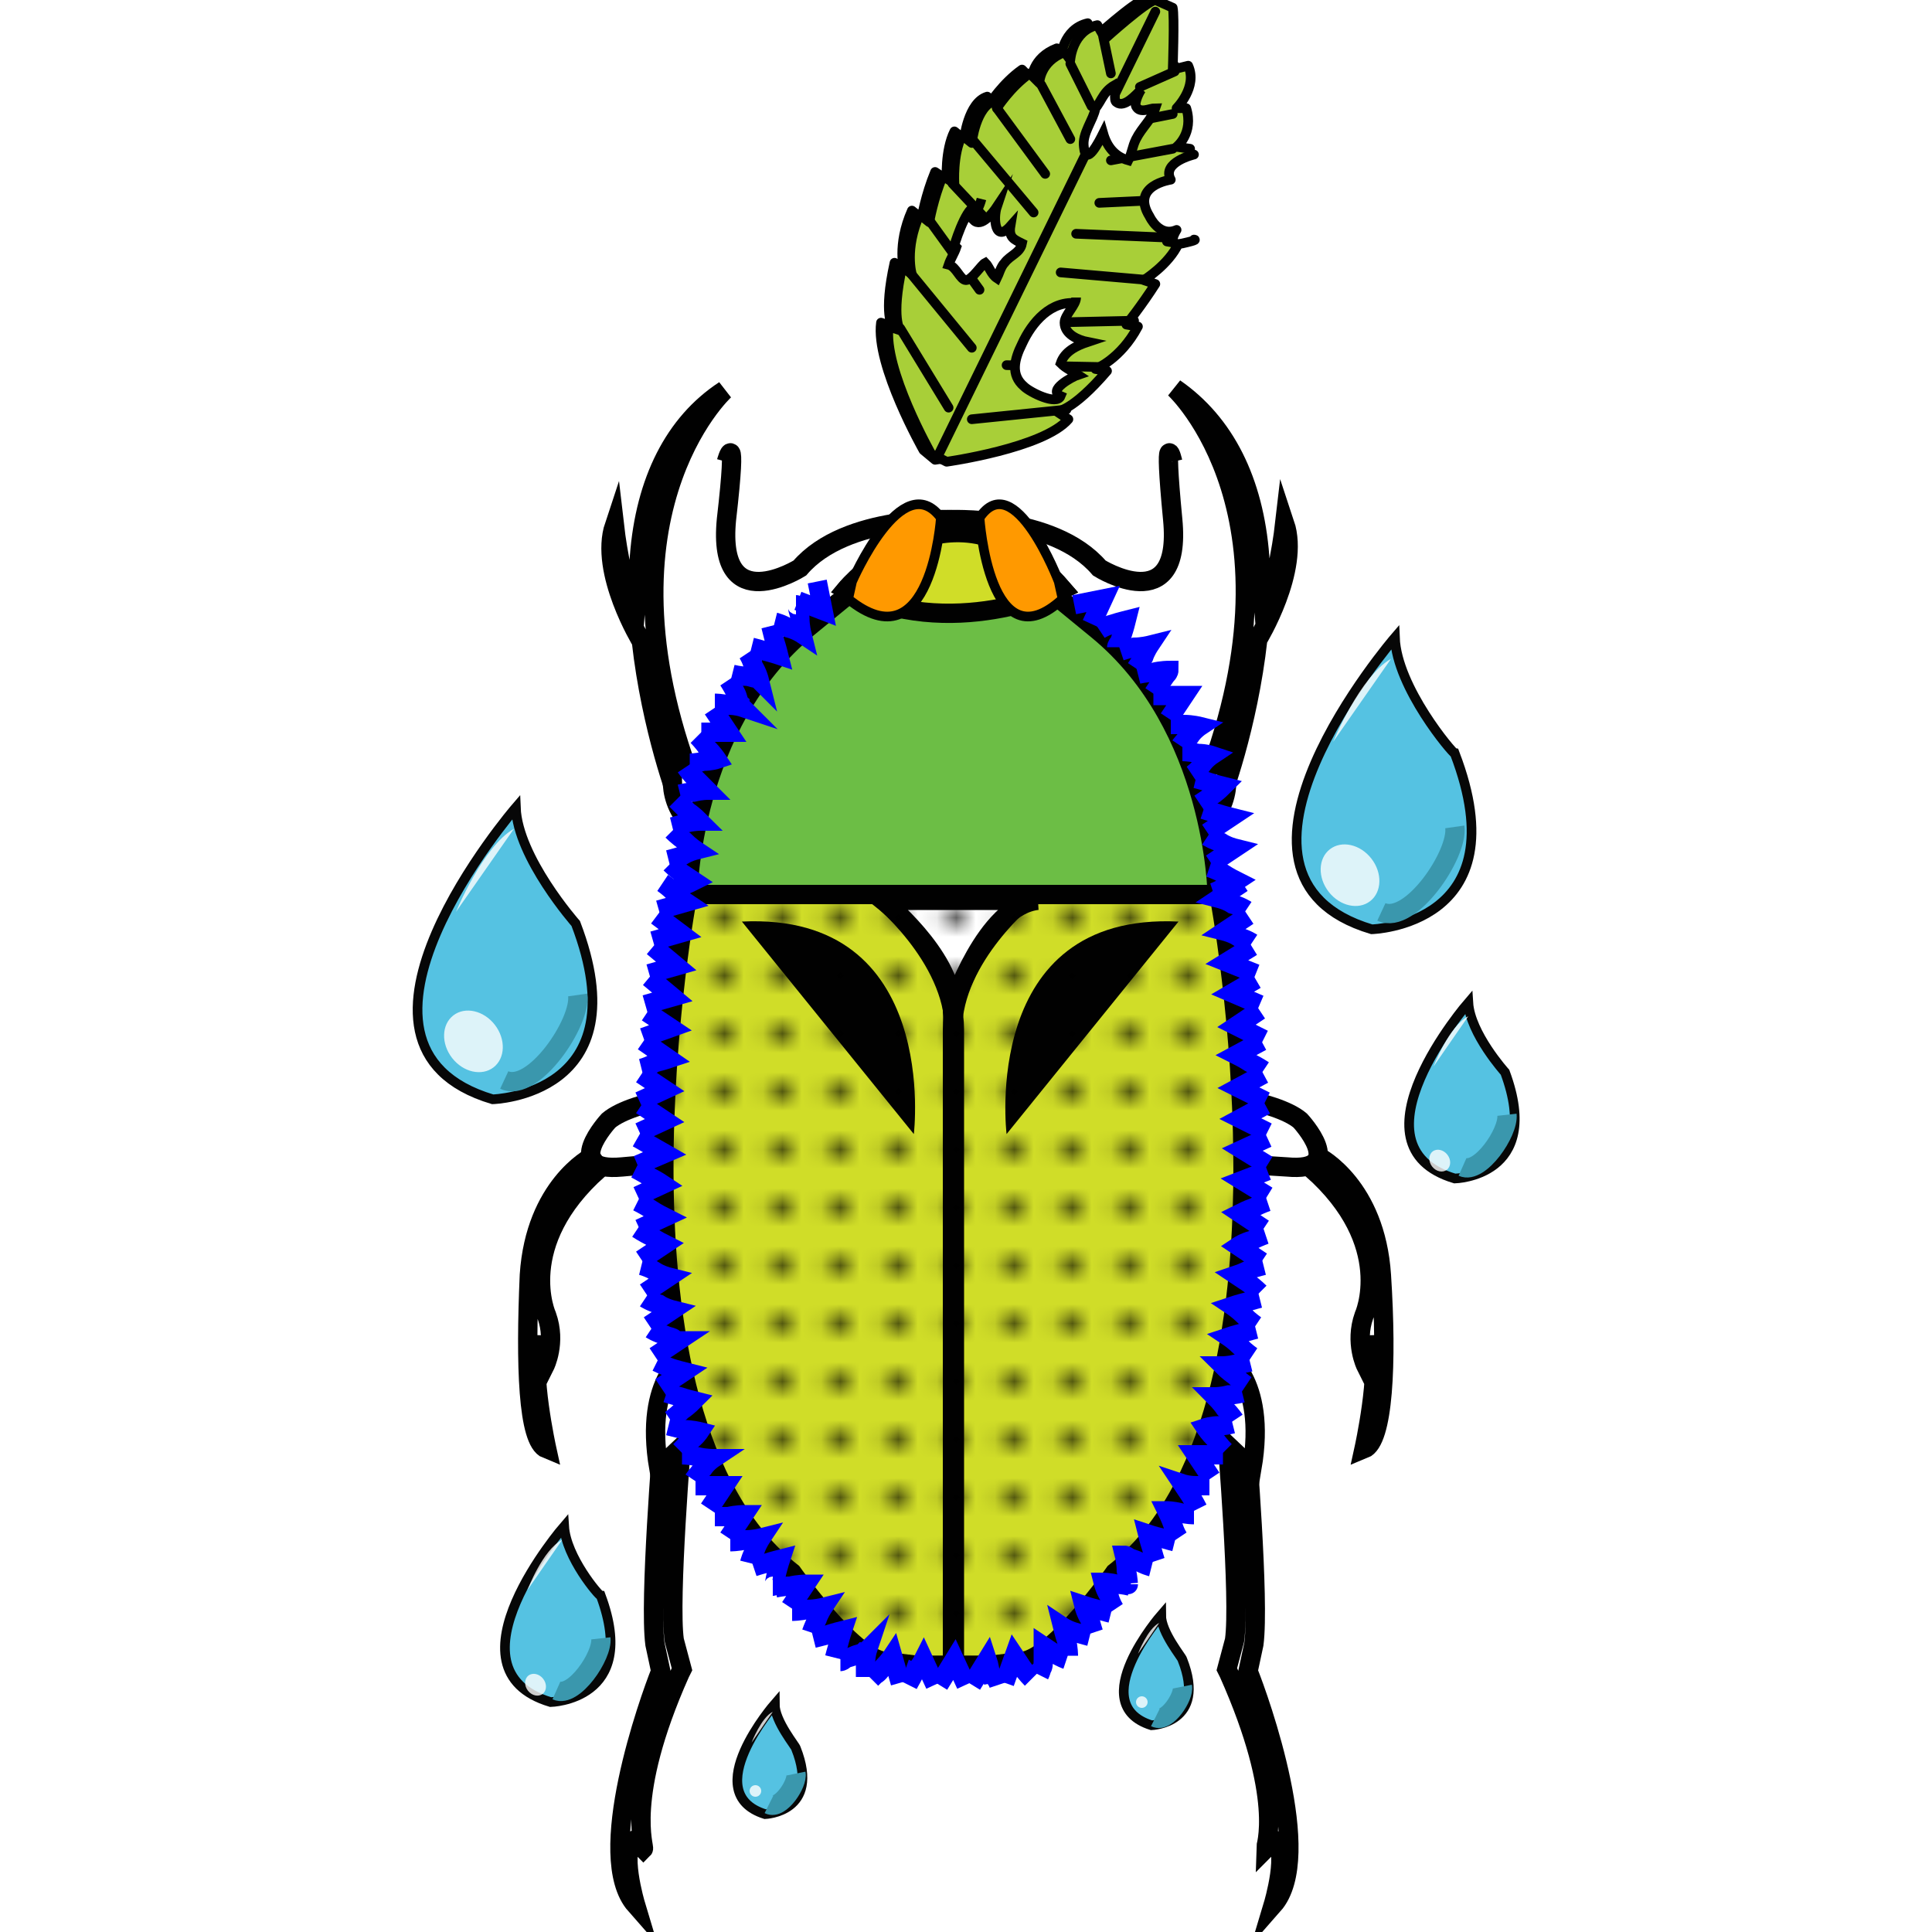 <?xml version="1.0" encoding="utf-8"?>
<!-- Generator: Adobe Illustrator 17.1.0, SVG Export Plug-In . SVG Version: 6.00 Build 0)  -->
<!DOCTYPE svg PUBLIC "-//W3C//DTD SVG 1.1//EN" "http://www.w3.org/Graphics/SVG/1.1/DTD/svg11.dtd">
<svg version="1.1" id="Layer_1" xmlns="http://www.w3.org/2000/svg" xmlns:xlink="http://www.w3.org/1999/xlink" x="0px" y="0px"
	 viewBox="0 0 100 100" enable-background="new 0 0 100 100" xml:space="preserve">
<pattern  y="100" width="2.6" height="2.6" patternUnits="userSpaceOnUse" id="SVGID_1" viewBox="4.3 -6.9 2.6 2.6" overflow="visible">
	<g>
		<polygon fill="none" points="4.3,-6.9 6.9,-6.9 6.9,-4.3 4.3,-4.3 		"/>
		<g>
			<g>
				<defs>
					<rect id="SVGID_1_" x="4.3" y="-6.9" width="2.6" height="2.6"/>
				</defs>
				<clipPath id="SVGID_2_">
					<use xlink:href="#SVGID_1_"  overflow="visible"/>
				</clipPath>
				<polygon clip-path="url(#SVGID_2_)" fill="none" points="11.3,-6 5.2,-6 5.2,0 11.3,0 				"/>
			</g>
			<g>
				<defs>
					<rect id="SVGID_3_" x="4.3" y="-6.9" width="2.6" height="2.6"/>
				</defs>
				<clipPath id="SVGID_4_">
					<use xlink:href="#SVGID_3_"  overflow="visible"/>
				</clipPath>
				<polygon clip-path="url(#SVGID_4_)" fill="none" points="8.7,-6 2.6,-6 2.6,0 8.7,0 				"/>
			</g>
			<g>
				<defs>
					<rect id="SVGID_5_" x="4.3" y="-6.9" width="2.6" height="2.6"/>
				</defs>
				<clipPath id="SVGID_6_">
					<use xlink:href="#SVGID_5_"  overflow="visible"/>
				</clipPath>
				<polygon clip-path="url(#SVGID_6_)" fill="none" points="6.1,-6 0,-6 0,0 6.1,0 				"/>
			</g>
			<g>
				<defs>
					<rect id="SVGID_7_" x="4.3" y="-6.9" width="2.6" height="2.6"/>
				</defs>
				<clipPath id="SVGID_8_">
					<use xlink:href="#SVGID_7_"  overflow="visible"/>
				</clipPath>
				<polygon clip-path="url(#SVGID_8_)" fill="none" points="11.3,-8.6 5.2,-8.6 5.2,-2.6 11.3,-2.6 				"/>
			</g>
			<g>
				<defs>
					<rect id="SVGID_9_" x="4.3" y="-6.9" width="2.6" height="2.6"/>
				</defs>
				<clipPath id="SVGID_10_">
					<use xlink:href="#SVGID_9_"  overflow="visible"/>
				</clipPath>
				<g clip-path="url(#SVGID_10_)">
					<polygon fill="none" points="8.7,-8.6 2.6,-8.6 2.6,-2.6 8.7,-2.6 					"/>
					<path fill="#010101" d="M6.1-5.4c0-0.2-0.2-0.5-0.5-0.5c-0.2,0-0.5,0.2-0.5,0.5c0,0.2,0.2,0.5,0.5,0.5S6.1-5.2,6.1-5.4z"/>
				</g>
			</g>
			<g>
				<defs>
					<rect id="SVGID_11_" x="4.3" y="-6.9" width="2.6" height="2.6"/>
				</defs>
				<clipPath id="SVGID_12_">
					<use xlink:href="#SVGID_11_"  overflow="visible"/>
				</clipPath>
				<polygon clip-path="url(#SVGID_12_)" fill="none" points="6.1,-8.6 0,-8.6 0,-2.6 6.1,-2.6 				"/>
			</g>
			<g>
				<defs>
					<rect id="SVGID_13_" x="4.3" y="-6.9" width="2.6" height="2.6"/>
				</defs>
				<clipPath id="SVGID_14_">
					<use xlink:href="#SVGID_13_"  overflow="visible"/>
				</clipPath>
				<polygon clip-path="url(#SVGID_14_)" fill="none" points="11.3,-11.2 5.2,-11.2 5.2,-5.2 11.3,-5.2 				"/>
			</g>
			<g>
				<defs>
					<rect id="SVGID_15_" x="4.3" y="-6.9" width="2.6" height="2.6"/>
				</defs>
				<clipPath id="SVGID_16_">
					<use xlink:href="#SVGID_15_"  overflow="visible"/>
				</clipPath>
				<polygon clip-path="url(#SVGID_16_)" fill="none" points="8.7,-11.2 2.6,-11.2 2.6,-5.2 8.7,-5.2 				"/>
			</g>
			<g>
				<defs>
					<rect id="SVGID_17_" x="4.3" y="-6.9" width="2.6" height="2.6"/>
				</defs>
				<clipPath id="SVGID_18_">
					<use xlink:href="#SVGID_17_"  overflow="visible"/>
				</clipPath>
				<polygon clip-path="url(#SVGID_18_)" fill="none" points="6.1,-11.2 0,-11.2 0,-5.2 6.1,-5.2 				"/>
			</g>
		</g>
	</g>
</pattern>
<g id="legs">
	<path fill="#FFFFFF" stroke="#010101" stroke-miterlimit="10" d="M29.5,41.4"/>
	<path fill="#FFFFFF" stroke="#010101" stroke-miterlimit="10" d="M33.1,28.8c0.3-3.9,1.8-6.9,4.4-8.6c0,0-7.2,6.6-1.4,21l-0.9,0.4
		c-0.1-0.1-1.5-3.9-2-8.4c0,0-2.2-3.6-1.4-6c0,0,0.4,3.5,1.1,4.2L33.1,28.8z"/>
	<path fill="none" stroke="#010101" stroke-miterlimit="10" d="M32.9,33"/>
	<path fill="none" stroke="#010101" stroke-miterlimit="10" d="M31.4,30.3"/>
	<path fill="#FFFFFF" stroke="#010101" stroke-miterlimit="10" d="M36.5,43.3c-2.3-1.5-1.6-3.7-1.6-3.7c1.5-0.2,2.9,1,2.9,1
		L36.5,43.3z"/>
	<path fill="#FFFFFF" stroke="#010101" stroke-miterlimit="10" d="M65.2,28.8c-0.3-3.9-1.8-6.9-4.4-8.7c0,0,7.2,6.6,1.4,21l0.9,0.4
		c0.1-0.1,1.5-3.9,2-8.4c0,0,2.2-3.6,1.4-6c0,0-0.4,3.5-1.1,4.2L65.2,28.8z"/>
	<path fill="none" stroke="#010101" stroke-miterlimit="10" d="M65.4,33"/>
	<path fill="#FFFFFF" stroke="#010101" stroke-miterlimit="10" d="M61.8,43.3c2.3-1.5,1.6-3.7,1.6-3.7c-1.5-0.2-2.9,1-2.9,1
		L61.8,43.3z"/>
	<path fill="#FFFFFF" stroke="#010101" stroke-miterlimit="10" d="M36.9,56.5c0,0-4.1,0.4-5.4,1.5c0,0-2.5,2.7,0.7,2.4
		s3.2-0.2,3.2-0.2S35.5,57.6,36.9,56.5z"/>
	<path fill="#FFFFFF" stroke="#010101" stroke-miterlimit="10" d="M30.6,59.9c0,0-2.9,1.5-3.2,6.1c-0.2,4.6-0.1,8.6,0.9,9
		c0,0-0.9-4.1-0.4-5.4c0,0,0.4,0,0.3,1.1c0,0,0.6-1.2,0.1-2.6c0,0-1.7-3.7,2.7-7.6L30.6,59.9z"/>
	<path fill="#FFFFFF" stroke="#010101" stroke-miterlimit="10" d="M61.9,56.5c0,0,4.1,0.4,5.4,1.5c0,0,2.5,2.7-0.7,2.4
		c-3.2-0.2-3.2-0.2-3.2-0.2S63.4,57.6,61.9,56.5z"/>
	<path fill="#FFFFFF" stroke="#010101" stroke-miterlimit="10" d="M68.3,59.9c0,0,2.9,1.5,3.2,6.1s0.1,8.6-0.9,9
		c0,0,0.9-4.1,0.4-5.4c0,0-0.4,0-0.3,1.1c0,0-0.6-1.2-0.1-2.6c0,0,1.7-3.7-2.7-7.6L68.3,59.9z"/>
	<path fill="none" stroke="#010101" stroke-miterlimit="10" d="M65.7,33"/>
	<path fill="none" stroke="#010101" stroke-miterlimit="10" d="M67.1,30.3"/>
	<path fill="#FFFFFF" stroke="#010101" stroke-miterlimit="10" d="M63.6,86.6L63.6,86.6l-0.1-0.2l0.4-1.5c0.3-2.1-0.4-10.5-0.4-10.6
		l1-0.1c0,0.4,0.7,8.6,0.4,10.9l-0.3,1.4c0.6,1.5,3.5,9.6,1.3,12.1c0,0,0.9-3,0-3.4c0,0,0,0.1-0.4,0.5
		C65.5,95.6,66.5,93.1,63.6,86.6z"/>
	<path fill="#FFFFFF" stroke="#010101" stroke-miterlimit="10" d="M63.3,70.1c0,0,2.3,1.2,1.5,5.9l-1.9-1.8L63.3,70.1z"/>
	<path fill="#FFFFFF" stroke="#010101" stroke-miterlimit="10" d="M35.2,86.6L35.2,86.6l0.1-0.2l-0.4-1.5
		c-0.3-2.1,0.4-10.5,0.4-10.6l-1-0.1c0,0.4-0.7,8.6-0.4,10.9l0.3,1.4c-0.6,1.5-3.5,9.6-1.3,12.1c0,0-0.9-3,0-3.4c0,0,0,0.1,0.4,0.5
		C33.4,95.6,32.3,93.1,35.2,86.6z"/>
	<path fill="#FFFFFF" stroke="#010101" stroke-miterlimit="10" d="M35.6,70.1c0,0-2.3,1.2-1.5,5.9l1.9-1.8L35.6,70.1z"/>
</g>
<g id="basebody">
	<path fill="#FFFFFF" stroke="#010101" stroke-miterlimit="10" d="M51.4,86.2c0,0,0,0,1.7-0.2s4.8-4.6,4.8-4.6
		c10.5-8.2,5.4-35.1,5.4-35.1H49.8H49H35.6c0,0-5.1,26.9,5.4,35.1c0,0,3.1,4.4,4.8,4.6s1.7,0.2,1.7,0.2H51.4z"/>
	<path fill="none" stroke="#010101" stroke-miterlimit="10" d="M45.4,46.3c0,0,4,3.2,4,7s0,32.9,0,32.9"/>
	<path fill="none" stroke="#010101" stroke-miterlimit="10" d="M53.3,46.3c0,0-4,3.2-4,7s0,32.9,0,32.9"/>
	<path fill="#FFFFFF" stroke="#010101" stroke-miterlimit="10" d="M50.7,27.6c0,0,0,0,6.1,5S63,46.3,63,46.3H35.6
		c0,0,0.1-8.8,6.2-13.8s6.1-5,6.1-5h2.8C50.7,27.5,50.7,27.6,50.7,27.6z"/>
	<path fill="#FFFFFF" stroke="#010101" stroke-miterlimit="10" d="M45.7,46.6c0,0,3.5,2.8,3.6,5.5c0,0,1.7-5.2,4.4-5.5H45.7z"/>
	<path fill="#FFFFFF" stroke="#010101" stroke-miterlimit="10" d="M43.8,30.5c0,0,5.5-6.6,11.2,0C55,30.5,49.2,33.3,43.8,30.5z"/>
</g>
<g id="bodycolor">
	<path fill="#D0DD28" stroke="#010101" stroke-miterlimit="10" d="M51.4,86.2c0,0,0,0,1.7-0.2s4.8-4.6,4.8-4.6
		c10.5-8.2,5.4-35.1,5.4-35.1H49.8H49H35.6c0,0-5.1,26.9,5.4,35.1c0,0,3.1,4.4,4.8,4.6s1.7,0.2,1.7,0.2H51.4z"/>
	<path fill="none" stroke="#010101" stroke-miterlimit="10" d="M45.4,46.3c0,0,4,3.2,4,7s0,32.9,0,32.9"/>
	<path fill="none" stroke="#010101" stroke-miterlimit="10" d="M53.3,46.3c0,0-4,3.2-4,7s0,32.9,0,32.9"/>
	<path fill="#6CBE45" stroke="#010101" stroke-miterlimit="10" d="M50.7,27.6c0,0,0,0,6.1,5S63,46.3,63,46.3H35.6
		c0,0,0.1-8.8,6.2-13.8s6.1-5,6.1-5h2.8C50.7,27.5,50.7,27.6,50.7,27.6z"/>
	<path fill="#FFFFFF" stroke="#010101" stroke-miterlimit="10" d="M45.7,46.6c0,0,3.5,2.8,3.6,5.5c0,0,1.7-5.2,4.4-5.5H45.7z"/>
	<path fill="#D0DD28" stroke="#010101" stroke-miterlimit="10" d="M43.8,30.5c0,0,5.5-6.6,11.2,0C55,30.5,49.2,33.3,43.8,30.5z"/>
</g>
<g id="antennae">
	<path fill="none" stroke="#010101" stroke-miterlimit="10" d="M49,26.9c0,0,5.5-0.3,7.9,2.5c0,0,4.3,2.7,3.8-2.5s0-3,0-3"/>
	<path fill="none" stroke="#010101" stroke-miterlimit="10" d="M49.3,26.9c0,0-5.5-0.3-7.9,2.5c0,0-4.3,2.7-3.8-2.5c0.6-5.2,0-3,0-3
		"/>
</g>
<g id="markings">
	<path fill="#010101" d="M52.1,58.7c0,0-1.4-11.5,8.9-11"/>
	<path fill="#010101" d="M47.3,58.7c0,0,1.4-11.5-8.9-11"/>
</g>
<g id="dots">
	<path fill="url(#SVGID_1)" stroke="#010101" stroke-miterlimit="10" d="M51.2,86.2c0,0,0,0,1.7-0.2s4.8-4.6,4.8-4.6
		c10.5-8.2,5.4-35.1,5.4-35.1H49.7h-0.8H35.4c0,0-5.1,26.9,5.4,35.1c0,0,3.1,4.4,4.8,4.6s1.7,0.2,1.7,0.2H51.2z"/>
</g>
<g id="fur">
	<g>
		<g>
			<g>
				<g>
					<path fill="none" stroke="#0000FF" stroke-miterlimit="10" d="M64.3,45.7c0,0-0.3,0.2-0.6,0.4s-0.6,0.4-0.6,0.4
						s0.4,0.1,0.7,0.3c0.4,0.1,0.7,0.3,0.7,0.3"/>
				</g>
				<g>
					<path fill="none" stroke="#0000FF" stroke-miterlimit="10" d="M64.6,47.4l-1.2,0.8c0,0,0.4,0.1,0.7,0.3
						c0.4,0.1,0.7,0.3,0.7,0.3"/>
				</g>
				<g>
					<polyline fill="none" stroke="#0000FF" stroke-miterlimit="10" points="64.8,49 63.5,49.8 65,50.4 					"/>
				</g>
				<g>
					<polyline fill="none" stroke="#0000FF" stroke-miterlimit="10" points="65,50.7 63.8,51.4 65.2,52 					"/>
				</g>
				<g>
					<path fill="none" stroke="#0000FF" stroke-miterlimit="10" d="M65.2,52.3c0,0-0.3,0.2-0.6,0.4c-0.3,0.2-0.6,0.4-0.6,0.4
						l1.4,0.7"/>
				</g>
				<g>
					<path fill="none" stroke="#0000FF" stroke-miterlimit="10" d="M65.3,53.9L64,54.6c0,0,0.4,0.2,0.7,0.4c0.4,0.2,0.7,0.4,0.7,0.4
						"/>
				</g>
				<g>
					<polyline fill="none" stroke="#0000FF" stroke-miterlimit="10" points="65.4,55.6 64.1,56.3 65.5,57 					"/>
				</g>
				<g>
					<polyline fill="none" stroke="#0000FF" stroke-miterlimit="10" points="65.5,57.2 64.2,57.9 65.6,58.6 					"/>
				</g>
				<g>
					<polyline fill="none" stroke="#0000FF" stroke-miterlimit="10" points="65.6,58.9 64.3,59.5 65.6,60.3 					"/>
				</g>
				<g>
					<polyline fill="none" stroke="#0000FF" stroke-miterlimit="10" points="65.6,60.6 64.3,61.1 65.6,61.9 					"/>
				</g>
				<g>
					<path fill="none" stroke="#0000FF" stroke-miterlimit="10" d="M65.6,62.2c0,0-0.3,0.1-0.7,0.3c-0.3,0.1-0.7,0.3-0.7,0.3
						s0.3,0.2,0.6,0.4c0.3,0.2,0.6,0.4,0.6,0.4"/>
				</g>
				<g>
					<path fill="none" stroke="#0000FF" stroke-miterlimit="10" d="M65.5,63.9c0,0-0.3,0.1-0.7,0.3c-0.4,0.1-0.7,0.3-0.7,0.3
						s0.3,0.2,0.6,0.4c0.3,0.2,0.6,0.4,0.6,0.4"/>
				</g>
				<g>
					<path fill="none" stroke="#0000FF" stroke-miterlimit="10" d="M65.4,65.5c0,0-0.4,0.1-0.7,0.2C64.3,65.9,64,66,64,66
						s0.3,0.2,0.6,0.4c0.3,0.2,0.6,0.5,0.6,0.5"/>
				</g>
				<g>
					<path fill="none" stroke="#0000FF" stroke-miterlimit="10" d="M65.2,67.2c0,0-0.4,0.1-0.7,0.2c-0.4,0.1-0.7,0.2-0.7,0.2
						s0.3,0.2,0.6,0.5s0.6,0.5,0.6,0.5"/>
				</g>
				<g>
					<path fill="none" stroke="#0000FF" stroke-miterlimit="10" d="M65,68.8c0,0-0.4,0.1-0.7,0.2c-0.4,0.1-0.7,0.2-0.7,0.2
						s0.3,0.2,0.6,0.5s0.6,0.5,0.6,0.5"/>
				</g>
				<g>
					<path fill="none" stroke="#0000FF" stroke-miterlimit="10" d="M64.7,70.5c0,0-0.4,0.1-0.7,0.1c-0.4,0.1-0.7,0.1-0.7,0.1
						s0.3,0.3,0.6,0.5c0.3,0.3,0.6,0.5,0.6,0.5"/>
				</g>
				<g>
					<path fill="none" stroke="#0000FF" stroke-miterlimit="10" d="M64.3,72.1c0,0-0.4,0.1-0.7,0.1c-0.4,0.1-0.7,0.1-0.7,0.1
						s0.3,0.3,0.5,0.6c0.3,0.3,0.5,0.6,0.5,0.6"/>
				</g>
				<g>
					<path fill="none" stroke="#0000FF" stroke-miterlimit="10" d="M63.8,73.7c0,0-0.4,0.1-0.7,0.1c-0.4,0-0.7,0.1-0.7,0.1
						s0.2,0.3,0.5,0.6c0.2,0.3,0.5,0.6,0.5,0.6"/>
				</g>
				<g>
					<path fill="none" stroke="#0000FF" stroke-miterlimit="10" d="M63.3,75.3c0,0-0.4,0-0.7,0c-0.4,0-0.7,0-0.7,0s0.2,0.3,0.4,0.6
						c0.2,0.3,0.4,0.6,0.4,0.6"/>
				</g>
				<g>
					<path fill="none" stroke="#0000FF" stroke-miterlimit="10" d="M62.6,76.9c0,0-0.4,0-0.7,0c-0.4,0-0.7-0.1-0.7-0.1
						s0.2,0.3,0.4,0.6c0.2,0.3,0.4,0.7,0.4,0.7"/>
				</g>
				<g>
					<path fill="none" stroke="#0000FF" stroke-miterlimit="10" d="M61.8,78.4c0,0-0.4,0-0.7-0.1c-0.4-0.1-0.7-0.1-0.7-0.1
						s0.2,0.4,0.3,0.7c0.1,0.4,0.3,0.7,0.3,0.7"/>
				</g>
				<g>
					<path fill="none" stroke="#0000FF" stroke-miterlimit="10" d="M60.8,79.8c0,0-0.4-0.1-0.7-0.2c-0.4-0.1-0.7-0.2-0.7-0.2
						s0.1,0.4,0.2,0.7c0.1,0.4,0.2,0.7,0.2,0.7"/>
				</g>
				<g>
					<path fill="none" stroke="#0000FF" stroke-miterlimit="10" d="M59.6,81.1c0,0-0.4-0.1-0.7-0.3c-0.2-0.1-0.3-0.1-0.5-0.2
						c-0.1-0.1-0.2-0.1-0.2-0.1s0.1,0.4,0.1,0.8c0.1,0.4,0.1,0.8,0.1,0.7"/>
				</g>
				<g>
					<path fill="none" stroke="#0000FF" stroke-miterlimit="10" d="M58.5,82.1c0,0-0.4-0.1-0.7-0.1c-0.4-0.1-0.7-0.1-0.7-0.1
						s0.1,0.4,0.3,0.7c0.1,0.4,0.3,0.7,0.3,0.7"/>
				</g>
				<g>
					<path fill="none" stroke="#0000FF" stroke-miterlimit="10" d="M57.5,83.5c0,0-0.4-0.1-0.7-0.2c-0.4-0.1-0.7-0.2-0.7-0.2
						s0.1,0.4,0.3,0.7c0.1,0.4,0.2,0.7,0.2,0.7"/>
				</g>
				<g>
					<path fill="none" stroke="#0000FF" stroke-miterlimit="10" d="M56.4,84.7c0,0-0.4-0.1-0.7-0.2c-0.4-0.1-0.7-0.3-0.7-0.3
						s0.1,0.4,0.2,0.7c0.1,0.4,0.1,0.8,0.1,0.8"/>
				</g>
				<g>
					<path fill="none" stroke="#0000FF" stroke-miterlimit="10" d="M55.2,85.9c0,0-0.3-0.1-0.6-0.3c-0.3-0.2-0.6-0.4-0.6-0.4
						s0,0.1,0,0.2s0,0.3,0,0.5s0,0.4-0.1,0.5c0,0.1-0.1,0.3-0.1,0.3"/>
				</g>
				<g>
					<path fill="none" stroke="#0000FF" stroke-miterlimit="10" d="M53.4,86.9c0,0-0.3-0.3-0.5-0.6c-0.2-0.3-0.4-0.6-0.4-0.6
						L52,87.1"/>
				</g>
				<g>
					<path fill="none" stroke="#0000FF" stroke-miterlimit="10" d="M51.7,87.2c-0.1-0.3-0.3-0.5-0.4-0.5c-0.1-0.3-0.1-0.5-0.2-0.8
						l-0.8,1.3"/>
				</g>
				<g>
					<polyline fill="none" stroke="#0000FF" stroke-miterlimit="10" points="50,87.2 49.4,85.9 48.6,87.2 					"/>
				</g>
				<g>
					<path fill="none" stroke="#0000FF" stroke-miterlimit="10" d="M48.4,87.2l-0.6-1.3c-0.1,0.2-0.3,0.5-0.4,0.5
						c-0.1,0.3-0.3,0.6-0.4,0.8"/>
				</g>
				<g>
					<path fill="none" stroke="#0000FF" stroke-miterlimit="10" d="M46.6,87.1l-0.4-1.4c0,0-0.2,0.3-0.5,0.6
						c-0.1,0.1-0.2,0.3-0.4,0.4c-0.1,0.1-0.2,0.2-0.2,0.2"/>
				</g>
				<g>
					<path fill="none" stroke="#0000FF" stroke-miterlimit="10" d="M44.8,86.8c0,0,0-0.1,0-0.2s0-0.3,0-0.5c0-0.4,0.1-0.7,0.1-0.7
						s-0.1,0.1-0.2,0.1c-0.1,0.1-0.3,0.1-0.5,0.2s-0.4,0.1-0.5,0.2S43.5,86,43.5,86"/>
				</g>
				<g>
					<path fill="none" stroke="#0000FF" stroke-miterlimit="10" d="M43.2,85.8c0,0,0.1-0.4,0.2-0.7c0.1-0.4,0.2-0.7,0.2-0.7
						s-0.4,0.1-0.7,0.2c-0.4,0.1-0.8,0.2-0.8,0.2"/>
				</g>
				<g>
					<path fill="none" stroke="#0000FF" stroke-miterlimit="10" d="M42,84.5c0,0,0.1-0.3,0.3-0.7c0.1-0.3,0.3-0.6,0.3-0.6
						s-0.4,0.1-0.8,0.1c-0.4,0.1-0.8,0.1-0.8,0.1"/>
				</g>
				<g>
					<path fill="none" stroke="#0000FF" stroke-miterlimit="10" d="M40.9,83.2c0,0,0.2-0.3,0.4-0.6c0.2-0.3,0.4-0.6,0.4-0.6
						s-0.4,0-0.8,0.1c-0.4,0-0.8,0.1-0.8,0.1"/>
				</g>
				<g>
					<path fill="none" stroke="#0000FF" stroke-miterlimit="10" d="M40,82.1c0.1,0,0.1-0.3,0.2-0.7c0.1-0.4,0.2-0.7,0.2-0.7
						s-0.4,0.1-0.7,0.2C39.3,81,39,81.1,39,81.1"/>
				</g>
				<g>
					<path fill="none" stroke="#0000FF" stroke-miterlimit="10" d="M38.8,80.9c0,0,0.1-0.4,0.3-0.7c0.1-0.3,0.3-0.6,0.3-0.6
						s-0.4,0.1-0.8,0.1c-0.4,0.1-0.8,0.1-0.8,0.1"/>
				</g>
				<g>
					<path fill="none" stroke="#0000FF" stroke-miterlimit="10" d="M37.7,79.6c0,0,0.2-0.3,0.4-0.6c0.2-0.3,0.4-0.6,0.4-0.6
						s-0.4,0-0.8,0.1c-0.2,0-0.4,0-0.5,0s-0.2,0-0.2,0"/>
				</g>
				<g>
					<path fill="none" stroke="#0000FF" stroke-miterlimit="10" d="M36.7,78.1c0,0,0.2-0.3,0.4-0.6c0.2-0.3,0.4-0.6,0.4-0.6
						s-0.4,0-0.8,0s-0.7,0-0.7,0"/>
				</g>
				<g>
					<path fill="none" stroke="#0000FF" stroke-miterlimit="10" d="M35.9,76.6c0,0,0.2-0.3,0.5-0.6c0.2-0.3,0.5-0.5,0.5-0.5
						s-0.4,0-0.8-0.1c-0.4-0.1-0.8-0.1-0.8-0.1"/>
				</g>
				<g>
					<path fill="none" stroke="#0000FF" stroke-miterlimit="10" d="M35.2,75.1c0,0,0.3-0.3,0.5-0.5c0.3-0.2,0.5-0.5,0.5-0.5
						S35.8,74,35.4,74c-0.4-0.1-0.8-0.2-0.8-0.2"/>
				</g>
				<g>
					<path fill="none" stroke="#0000FF" stroke-miterlimit="10" d="M34.7,73.5c0,0,0.3-0.2,0.6-0.5c0.3-0.2,0.6-0.5,0.6-0.5
						s-0.4-0.1-0.7-0.2c-0.4-0.1-0.7-0.2-0.7-0.2"/>
				</g>
				<g>
					<path fill="none" stroke="#0000FF" stroke-miterlimit="10" d="M34.2,71.8c0,0,0.3-0.2,0.6-0.4c0.3-0.2,0.6-0.4,0.6-0.4
						s-0.4-0.1-0.7-0.2S34,70.5,34,70.5"/>
				</g>
				<g>
					<path fill="none" stroke="#0000FF" stroke-miterlimit="10" d="M33.9,70.2c0,0,0.3-0.2,0.6-0.4c0.3-0.2,0.6-0.4,0.6-0.4
						s-0.1,0-0.2-0.1c-0.1-0.1-0.3-0.1-0.5-0.2c-0.4-0.1-0.7-0.3-0.7-0.3"/>
				</g>
				<g>
					<path fill="none" stroke="#0000FF" stroke-miterlimit="10" d="M33.6,68.6c0,0,0.3-0.2,0.6-0.4c0.3-0.2,0.6-0.4,0.6-0.4
						s-0.4-0.1-0.7-0.3c-0.4-0.1-0.7-0.3-0.7-0.3"/>
				</g>
				<g>
					<path fill="none" stroke="#0000FF" stroke-miterlimit="10" d="M33.4,66.9c0,0,0.3-0.2,0.6-0.4c0.3-0.2,0.6-0.4,0.6-0.4
						s-0.4-0.1-0.7-0.3s-0.7-0.3-0.7-0.3"/>
				</g>
				<g>
					<path fill="none" stroke="#0000FF" stroke-miterlimit="10" d="M33.2,65.2c0,0,0.3-0.2,0.6-0.4c0.3-0.2,0.6-0.4,0.6-0.4
						S34,64.2,33.7,64c-0.4-0.2-0.7-0.4-0.7-0.4"/>
				</g>
				<g>
					<path fill="none" stroke="#0000FF" stroke-miterlimit="10" d="M33.1,63.6l1.3-0.6c0,0-0.4-0.2-0.7-0.4S33,62.2,33,62.2"/>
				</g>
				<g>
					<path fill="none" stroke="#0000FF" stroke-miterlimit="10" d="M33,61.9l1.3-0.6c0,0-0.3-0.2-0.7-0.4c-0.3-0.2-0.7-0.4-0.7-0.4"
						/>
				</g>
				<g>
					<polyline fill="none" stroke="#0000FF" stroke-miterlimit="10" points="33,60.3 34.4,59.7 33,58.9 					"/>
				</g>
				<g>
					<path fill="none" stroke="#0000FF" stroke-miterlimit="10" d="M33.1,58.6l1.3-0.6c0,0-0.3-0.2-0.6-0.4s-0.6-0.4-0.6-0.4"/>
				</g>
				<g>
					<polyline fill="none" stroke="#0000FF" stroke-miterlimit="10" points="33.1,57 34.4,56.4 33.2,55.6 					"/>
				</g>
				<g>
					<path fill="none" stroke="#0000FF" stroke-miterlimit="10" d="M33.2,55.3c0,0,0.4-0.1,0.7-0.3c0.4-0.1,0.7-0.2,0.7-0.2
						l-1.3-0.9"/>
				</g>
				<g>
					<path fill="none" stroke="#0000FF" stroke-miterlimit="10" d="M33.3,53.7l1.4-0.5c0,0-0.3-0.2-0.6-0.4s-0.6-0.4-0.6-0.4"/>
				</g>
				<g>
					<polyline fill="none" stroke="#0000FF" stroke-miterlimit="10" points="33.4,52 34.8,51.6 33.6,50.6 					"/>
				</g>
				<g>
					<polyline fill="none" stroke="#0000FF" stroke-miterlimit="10" points="33.6,50.4 35,50 33.8,49 					"/>
				</g>
				<g>
					<polyline fill="none" stroke="#0000FF" stroke-miterlimit="10" points="33.8,48.7 35.2,48.3 34,47.4 					"/>
				</g>
				<g>
					<path fill="none" stroke="#0000FF" stroke-miterlimit="10" d="M34.1,47.1l1.4-0.4c0,0-0.3-0.2-0.6-0.5s-0.6-0.5-0.6-0.5"/>
				</g>
			</g>
		</g>
	</g>
	<g>
		<g>
			<g>
				<g>
					<path fill="none" stroke="#0000FF" stroke-miterlimit="10" d="M62.8,46.2c0,0,0.3-0.1,0.6-0.3c0.3-0.1,0.6-0.3,0.6-0.3
						s-0.4-0.2-0.7-0.4c-0.4-0.2-0.7-0.3-0.7-0.3"/>
				</g>
				<g>
					<path fill="none" stroke="#0000FF" stroke-miterlimit="10" d="M62.7,44.7c0,0,0.3-0.2,0.6-0.4s0.6-0.4,0.6-0.4
						s-0.4-0.1-0.7-0.3c-0.4-0.1-0.7-0.3-0.7-0.3"/>
				</g>
				<g>
					<path fill="none" stroke="#0000FF" stroke-miterlimit="10" d="M62.5,43.1c0,0,0.3-0.2,0.6-0.4s0.6-0.4,0.6-0.4
						s-0.4-0.1-0.7-0.2c-0.4-0.1-0.7-0.2-0.7-0.2"/>
				</g>
				<g>
					<path fill="none" stroke="#0000FF" stroke-miterlimit="10" d="M62.1,41.6c0,0,0.3-0.2,0.6-0.4s0.6-0.5,0.6-0.5
						s-0.4-0.1-0.7-0.2s-0.7-0.2-0.7-0.2"/>
				</g>
				<g>
					<path fill="none" stroke="#0000FF" stroke-miterlimit="10" d="M61.7,40.1c0,0,0.3-0.2,0.5-0.5s0.5-0.5,0.5-0.5S62.4,39,62,39
						c-0.4-0.1-0.8-0.1-0.8-0.1"/>
				</g>
				<g>
					<path fill="none" stroke="#0000FF" stroke-miterlimit="10" d="M61.1,38.6c0,0,0.2-0.3,0.5-0.5c0.2-0.3,0.5-0.5,0.5-0.5
						s-0.4-0.1-0.8-0.1c-0.2,0-0.4,0-0.5,0s-0.2,0-0.2,0"/>
				</g>
				<g>
					<path fill="none" stroke="#0000FF" stroke-miterlimit="10" d="M60.5,37.2c0,0,0.2-0.3,0.4-0.6s0.4-0.6,0.4-0.6s-0.4,0-0.8,0
						c-0.4,0-0.8,0-0.8,0"/>
				</g>
				<g>
					<path fill="none" stroke="#0000FF" stroke-miterlimit="10" d="M59.7,35.9c0,0,0.2-0.3,0.4-0.6c0.1-0.1,0.2-0.3,0.3-0.4
						c0.1-0.1,0.1-0.2,0.1-0.2s-0.4,0-0.8,0.1c-0.4,0-0.8,0.1-0.8,0.1"/>
				</g>
				<g>
					<path fill="none" stroke="#0000FF" stroke-miterlimit="10" d="M58.8,34.6c0,0,0.2-0.3,0.4-0.6c0.1-0.3,0.3-0.6,0.3-0.6
						s-0.4,0.1-0.8,0.1c-0.4,0.1-0.7,0.2-0.7,0.2"/>
				</g>
				<g>
					<path fill="none" stroke="#0000FF" stroke-miterlimit="10" d="M57.8,33.5c0,0,0-0.1,0.1-0.2c0.1-0.1,0.1-0.3,0.2-0.5
						c0.1-0.3,0.2-0.7,0.2-0.7s-0.4,0.1-0.7,0.2c-0.4,0.1-0.7,0.3-0.7,0.3"/>
				</g>
				<g>
					<polyline fill="none" stroke="#0000FF" stroke-miterlimit="10" points="56.5,32.3 57.1,31 55.6,31.3 					"/>
				</g>
			</g>
		</g>
	</g>
	<g>
		<g>
			<path fill="none" stroke="#0000FF" stroke-miterlimit="10" d="M50.9,26.8"/>
		</g>
	</g>
	<g>
		<g>
			<g>
				<g>
					<path fill="none" stroke="#0000FF" stroke-miterlimit="10" d="M34.5,46.2c0,0,0.3-0.1,0.7-0.3c0.3-0.1,0.7-0.3,0.7-0.3
						s-0.3-0.2-0.6-0.4s-0.6-0.5-0.6-0.5"/>
				</g>
				<g>
					<path fill="none" stroke="#0000FF" stroke-miterlimit="10" d="M34.6,44.5c0,0,0.4-0.1,0.7-0.2C35.6,44.1,36,44,36,44
						s-0.3-0.2-0.6-0.5c-0.3-0.2-0.6-0.5-0.6-0.5"/>
				</g>
				<g>
					<path fill="none" stroke="#0000FF" stroke-miterlimit="10" d="M34.8,42.8c0,0,0.4-0.1,0.7-0.2c0.4-0.1,0.7-0.1,0.7-0.1
						s-0.3-0.3-0.6-0.5c-0.1-0.1-0.3-0.3-0.4-0.4c-0.1-0.1-0.2-0.2-0.2-0.2"/>
				</g>
				<g>
					<path fill="none" stroke="#0000FF" stroke-miterlimit="10" d="M35.2,41.1c0,0,0.4-0.1,0.7-0.1c0.4-0.1,0.7-0.1,0.7-0.1
						s-0.1-0.1-0.2-0.2c-0.1-0.1-0.2-0.2-0.4-0.4c-0.3-0.3-0.5-0.6-0.5-0.6"/>
				</g>
				<g>
					<path fill="none" stroke="#0000FF" stroke-miterlimit="10" d="M35.7,39.5c0,0,0.4,0,0.7-0.1c0.4,0,0.7-0.1,0.7-0.1
						s-0.2-0.3-0.5-0.6c-0.2-0.3-0.5-0.6-0.5-0.6"/>
				</g>
				<g>
					<path fill="none" stroke="#0000FF" stroke-miterlimit="10" d="M36.3,37.9c0,0,0.4,0,0.7,0c0.4,0,0.7,0,0.7,0s-0.2-0.3-0.4-0.6
						s-0.4-0.6-0.4-0.6"/>
				</g>
				<g>
					<path fill="none" stroke="#0000FF" stroke-miterlimit="10" d="M37,36.4c0,0,0.4,0,0.7,0.1c0.4,0,0.7,0.1,0.7,0.1
						s-0.1-0.1-0.1-0.2c-0.1-0.1-0.1-0.3-0.2-0.5c-0.2-0.4-0.4-0.7-0.4-0.7"/>
				</g>
				<g>
					<path fill="none" stroke="#0000FF" stroke-miterlimit="10" d="M37.9,34.9c0,0,0.4,0.1,0.7,0.1c0.2,0,0.4,0.1,0.5,0.1
						s0.2,0.1,0.2,0.1s-0.1-0.4-0.3-0.7c-0.1-0.4-0.3-0.7-0.3-0.7"/>
				</g>
				<g>
					<path fill="none" stroke="#0000FF" stroke-miterlimit="10" d="M38.9,33.5c0,0,0.4,0.1,0.7,0.2c0.4,0.1,0.7,0.2,0.7,0.2
						s-0.1-0.4-0.2-0.7c-0.1-0.4-0.2-0.8-0.2-0.8"/>
				</g>
				<g>
					<path fill="none" stroke="#0000FF" stroke-miterlimit="10" d="M40.1,32.2c0,0,0.4,0.1,0.7,0.3c0.4,0.1,0.7,0.3,0.7,0.3
						s-0.1-0.4-0.1-0.8c0-0.2-0.1-0.4-0.1-0.5c0-0.2-0.1-0.2-0.1-0.2"/>
				</g>
				<g>
					<polyline fill="none" stroke="#0000FF" stroke-miterlimit="10" points="41.3,31.1 42.6,31.6 42.3,30.1 					"/>
				</g>
			</g>
		</g>
	</g>
</g>
<g id="leaf">
	<g>
		<path fill="#A8CF38" stroke="#010101" stroke-width="0.5" stroke-linecap="round" stroke-linejoin="round" d="M47.8,23.3
			c0,0-2.5-4.4-2.2-6.6l0.6,0.2c0,0-0.5-0.6,0.1-3.3l0.5,0.4c0,0-0.4-1.3,0.4-3.1l0.5,0.4c0,0,0.2-1.2,0.7-2.4L49,9.3
			c0,0-0.1-1.5,0.4-2.5l0.5,0.4c0,0,0.2-1.9,1.2-2.2l0.1,0.4c0,0,0.7-1.1,1.7-1.8l0.5,0.5c0,0,0-1.1,1.3-1.6L54.9,3
			c0,0,0.1-1.5,1.4-1.8L56.6,2c0,0,2.1-1.9,2.6-2L60,0.4c0.1,0.4,0,3.2,0,3.2l0.8-0.2c0.5,1.1-0.6,2.2-0.6,2.2h0.5
			c0.4,1.3-0.5,2-0.5,2l0.7,0.1C61,8.8,60.5,10,60.5,10l0.4-0.1c0.4,1-1,2.3-1,2.3l0.6,0.1c-0.5,1.1-1.8,1.9-1.8,1.9l0.6,0.2
			c-0.7,1.1-1.5,2.1-1.5,2.1l0.6,0.1c-0.9,1.7-2.2,2.2-2.2,2.2L57,19c-1.8,2.1-2.6,2.1-2.6,2.1l0.6,0.4c-1.5,1.6-6.6,2.3-6.6,2.3
			L47.8,23.3z"/>
		<path fill="#A8CF38" stroke="#010101" stroke-width="0.5" stroke-linecap="round" stroke-linejoin="round" d="M48.2,23.5
			c0,0-2.5-4.4-2.2-6.6l0.6,0.2c0,0-0.5-0.6,0.1-3.3l0.5,0.4c0,0-0.4-1.3,0.4-3.1l0.5,0.4c0,0,0.2-1.2,0.7-2.4l0.6,0.4
			c0,0-0.1-1.5,0.4-2.5l0.5,0.4c0,0,0.2-1.9,1.2-2.2l0.1,0.4c0,0,0.7-1.1,1.7-1.8l0.5,0.5c0,0,0-1.1,1.3-1.6l0.3,0.4
			c0,0,0.1-1.5,1.4-1.8L57.2,2c0,0,2.1-1.9,2.6-2l0.9,0.4c0.1,0.4,0,3.2,0,3.2l0.8-0.2c0.5,1.1-0.6,2.2-0.6,2.2h0.5
			c0.4,1.3-0.5,2-0.5,2l0.7,0.1C61.5,9,61,10.3,61,10.3l0.4-0.1c0.4,1-1,2.3-1,2.3l0.6,0.1c-0.5,1.1-1.8,1.9-1.8,1.9l0.6,0.2
			c-0.7,1.1-1.5,2.1-1.5,2.1l0.6,0.1c-0.9,1.7-2.2,2.2-2.2,2.2l0.6,0.1c-1.8,2.1-2.6,2.1-2.6,2.1l0.6,0.4C54,23.2,49,23.9,49,23.9
			L48.2,23.5z"/>
		
			<line fill="none" stroke="#010101" stroke-width="0.5" stroke-linecap="round" stroke-linejoin="round" x1="59.8" y1="0.6" x2="48.5" y2="23.7"/>
		<g>
			
				<line fill="none" stroke="#010101" stroke-width="0.5" stroke-linecap="round" stroke-linejoin="round" x1="57.1" y1="1.9" x2="57.5" y2="3.8"/>
			
				<line fill="none" stroke="#010101" stroke-width="0.5" stroke-linecap="round" stroke-linejoin="round" x1="55.4" y1="3.3" x2="56.5" y2="5.5"/>
			
				<line fill="none" stroke="#010101" stroke-width="0.5" stroke-linecap="round" stroke-linejoin="round" x1="53.9" y1="4.4" x2="55.4" y2="7.2"/>
			
				<line fill="none" stroke="#010101" stroke-width="0.5" stroke-linecap="round" stroke-linejoin="round" x1="51.6" y1="5.6" x2="54.1" y2="9"/>
			
				<line fill="none" stroke="#010101" stroke-width="0.5" stroke-linecap="round" stroke-linejoin="round" x1="50.4" y1="7.3" x2="53.5" y2="11"/>
			
				<line fill="none" stroke="#010101" stroke-width="0.5" stroke-linecap="round" stroke-linejoin="round" x1="49.3" y1="9.5" x2="52.4" y2="12.8"/>
			
				<line fill="none" stroke="#010101" stroke-width="0.5" stroke-linecap="round" stroke-linejoin="round" x1="48.1" y1="11.4" x2="50.7" y2="15"/>
			
				<line fill="none" stroke="#010101" stroke-width="0.5" stroke-linecap="round" stroke-linejoin="round" x1="47.1" y1="14.1" x2="50.3" y2="18"/>
			
				<line fill="none" stroke="#010101" stroke-width="0.5" stroke-linecap="round" stroke-linejoin="round" x1="46.6" y1="17" x2="49.1" y2="21.1"/>
		</g>
		<g>
			
				<line fill="none" stroke="#010101" stroke-width="0.5" stroke-linecap="round" stroke-linejoin="round" x1="60.8" y1="3.7" x2="59" y2="4.5"/>
			
				<line fill="none" stroke="#010101" stroke-width="0.5" stroke-linecap="round" stroke-linejoin="round" x1="60.7" y1="5.9" x2="58.2" y2="6.4"/>
			
				<line fill="none" stroke="#010101" stroke-width="0.5" stroke-linecap="round" stroke-linejoin="round" x1="60.7" y1="7.7" x2="57.5" y2="8.3"/>
			
				<line fill="none" stroke="#010101" stroke-width="0.5" stroke-linecap="round" stroke-linejoin="round" x1="61.2" y1="10.3" x2="56.9" y2="10.5"/>
			
				<line fill="none" stroke="#010101" stroke-width="0.5" stroke-linecap="round" stroke-linejoin="round" x1="60.5" y1="12.3" x2="55.7" y2="12.1"/>
			
				<line fill="none" stroke="#010101" stroke-width="0.5" stroke-linecap="round" stroke-linejoin="round" x1="59.5" y1="14.5" x2="54.9" y2="14.1"/>
			
				<line fill="none" stroke="#010101" stroke-width="0.5" stroke-linecap="round" stroke-linejoin="round" x1="58.7" y1="16.6" x2="54.2" y2="16.7"/>
			
				<line fill="none" stroke="#010101" stroke-width="0.5" stroke-linecap="round" stroke-linejoin="round" x1="57.1" y1="19" x2="52.1" y2="18.9"/>
			
				<line fill="none" stroke="#010101" stroke-width="0.5" stroke-linecap="round" stroke-linejoin="round" x1="55.2" y1="21.2" x2="50.3" y2="21.7"/>
		</g>
		<path fill="#FFFFFF" stroke="#010101" stroke-width="0.5" stroke-linecap="round" stroke-linejoin="round" d="M61.8,8
			c0,0-1.7,0.4-1.2,1.3c0,0-2.1,0.3-1.1,1.9c0,0,0.5,1.1,1.4,0.7c0,0-0.6,0.9,0.3,0.7c0.9-0.2,0.6-0.2,0.6-0.2"/>
		<path fill="#FFFFFF" stroke="#010101" stroke-width="0.5" stroke-miterlimit="10" d="M50.8,10.3c-0.1,0.4-0.3,0.7-0.4,1.1
			c0.4,0.4,1-0.4,1.2-0.7c-0.2,0.6-0.1,1.9,0.7,1c-0.1,0.6,0.2,0.7,0.6,0.9c-0.1,0.5-0.6,0.6-0.9,1c-0.2,0.2-0.3,0.6-0.4,0.8
			c-0.3-0.2-0.4-0.6-0.6-0.8c-0.2,0.1-0.7,0.9-1,0.9s-0.5-0.7-0.9-0.8c0.1-0.3,0.3-0.6,0.4-0.9c-0.1-0.1-0.1-0.1-0.1-0.1
			c0.1-0.4,0.8-2.4,1.2-1.9"/>
		<path fill="#FFFFFF" stroke="#010101" stroke-width="0.5" stroke-miterlimit="10" d="M56.5,5.8c0.5-0.4,0.5-1,1.2-1.4
			c0.1,0.2-0.1,0.8,0.1,0.9c0.4,0.3,1-0.4,1.3-0.7c-0.1,0.1-0.4,0.7-0.3,0.9c0.2,0.4,0.7,0.1,1,0.1c-0.2,0.6-0.7,1-1,1.6
			c-0.2,0.4-0.2,0.7-0.4,1.1c-0.7-0.2-1.1-0.7-1.3-1.4c-0.2,0.4-0.9,1.8-1,0.7c-0.1-0.7,0.5-1.4,0.6-2"/>
		<path fill="#FFFFFF" stroke="#010101" stroke-width="0.5" stroke-miterlimit="10" d="M55.7,15.4c0,0.4-0.6,0.9-0.6,1.3
			c0,0.6,0.7,0.9,1.2,1c-0.6,0.2-1.2,0.5-1.4,1.1c0.3,0.3,0.6,0.4,0.9,0.6c-0.3,0.1-1.6,0.8-0.9,1.1C54.7,21,53.3,20.3,53,20
			c-0.7-0.6-0.5-1.4-0.1-2.2c0.5-1.1,1.5-2.3,2.9-2.1"/>
	</g>
</g>
<g id="water">
	<g>
		<path fill="#55C2E2" stroke="#070707" stroke-width="0.5" stroke-miterlimit="10" d="M72.2,33c0,0-10.6,12.3-1.2,15.1
			c0,0,7.7-0.2,4.3-9.1C75.2,39,72.3,35.6,72.2,33z"/>
		<path fill="none" stroke="#3A97AD" stroke-miterlimit="10" d="M71.5,47.2c1.5,0.7,4-3,3.8-4.4"/>
		
			<ellipse transform="matrix(-0.613 -0.79 0.79 -0.613 76.939 128.29)" opacity="0.8" fill="#FFFFFF" enable-background="new    " cx="69.9" cy="45.3" rx="1.7" ry="1.4"/>
		<path opacity="0.8" fill="#FFFFFF" enable-background="new    " d="M69,38.4c0,0,1.4-3.4,3-4.3"/>
	</g>
	<g>
		<path fill="#55C2E2" stroke="#070707" stroke-width="0.5" stroke-miterlimit="10" d="M26.7,41.8c0,0-10.6,12.3-1.2,15.1
			c0,0,7.7-0.2,4.3-9.1C29.8,47.8,26.8,44.4,26.7,41.8z"/>
		<path fill="none" stroke="#3A97AD" stroke-miterlimit="10" d="M26.1,55.9c1.5,0.7,4-3,3.8-4.4"/>
		
			<ellipse transform="matrix(-0.613 -0.79 0.79 -0.613 -3.057 106.297)" opacity="0.8" fill="#FFFFFF" enable-background="new    " cx="24.5" cy="53.9" rx="1.7" ry="1.4"/>
		<path opacity="0.8" fill="#FFFFFF" enable-background="new    " d="M23.6,47.2c0,0,1.4-3.4,3-4.3"/>
	</g>
	<g>
		<path fill="#55C2E2" stroke="#070707" stroke-width="0.5" stroke-miterlimit="10" d="M29.2,79c0,0-6.4,7.4-0.7,9.1
			c0,0,4.6-0.1,2.6-5.5C31,82.6,29.3,80.6,29.2,79z"/>
		<path fill="none" stroke="#3A97AD" stroke-miterlimit="10" d="M28.8,87.5c0.9,0.4,2.4-1.8,2.3-2.7"/>
		
			<ellipse transform="matrix(-0.613 -0.79 0.79 -0.613 -24.188 162.538)" opacity="0.8" fill="#FFFFFF" enable-background="new    " cx="27.7" cy="87.2" rx="0.6" ry="0.5"/>
		<path opacity="0.8" fill="#FFFFFF" enable-background="new    " d="M27.3,82.3c0,0,0.8-2.1,1.8-2.6"/>
	</g>
	<g>
		<path fill="#55C2E2" stroke="#070707" stroke-width="0.5" stroke-miterlimit="10" d="M76,51.9c0,0-6.4,7.4-0.7,9.1
			c0,0,4.6-0.1,2.6-5.5C77.9,55.5,76.1,53.5,76,51.9z"/>
		<path fill="none" stroke="#3A97AD" stroke-miterlimit="10" d="M75.7,60.4c0.9,0.4,2.4-1.8,2.3-2.7"/>
		
			<ellipse transform="matrix(-0.613 -0.79 0.79 -0.613 72.772 155.849)" opacity="0.8" fill="#FFFFFF" enable-background="new    " cx="74.6" cy="60.1" rx="0.6" ry="0.5"/>
		<path opacity="0.8" fill="#FFFFFF" enable-background="new    " d="M74.2,55.2c0,0,0.8-2.1,1.8-2.6"/>
	</g>
	<g>
		<path fill="#55C2E2" stroke="#070707" stroke-width="0.5" stroke-miterlimit="10" d="M60.1,83.6c0,0-4,4.6-0.5,5.7
			c0,0,2.9-0.1,1.6-3.4C61.2,85.8,60.1,84.5,60.1,83.6z"/>
		<path fill="none" stroke="#3A97AD" stroke-miterlimit="10" d="M59.8,88.9c0.6,0.3,1.5-1.1,1.4-1.6"/>
		<ellipse opacity="0.8" fill="#FFFFFF" enable-background="new    " cx="59.1" cy="88.1" rx="0.3" ry="0.3"/>
		<path opacity="0.8" fill="#FFFFFF" enable-background="new    " d="M58.9,85.6c0,0,0.5-1.3,1.1-1.6"/>
	</g>
	<g>
		<path fill="#55C2E2" stroke="#070707" stroke-width="0.5" stroke-miterlimit="10" d="M40.1,88.2c0,0-4,4.6-0.5,5.7
			c0,0,2.9-0.1,1.6-3.4C41.2,90.4,40.1,89.1,40.1,88.2z"/>
		<path fill="none" stroke="#3A97AD" stroke-miterlimit="10" d="M39.8,93.4c0.6,0.3,1.5-1.1,1.4-1.6"/>
		<ellipse opacity="0.8" fill="#FFFFFF" enable-background="new    " cx="39.1" cy="92.7" rx="0.3" ry="0.3"/>
		<path opacity="0.8" fill="#FFFFFF" enable-background="new    " d="M38.9,90.2c0,0,0.5-1.3,1.1-1.6"/>
	</g>
</g>
<g id="eyes">
	<path fill="#FF9900" stroke="#010101" stroke-width="0.5" stroke-miterlimit="10" d="M44.1,30.1c0,0,2.6-6,4.6-3.3
		c0,0-0.5,7.7-4.8,4.2L44.1,30.1z"/>
	<path fill="#FF9900" stroke="#010101" stroke-width="0.5" stroke-miterlimit="10" d="M54.8,30.1c0,0-2.3-6-4.1-3.3
		c0,0,0.5,7.7,4.3,4.2L54.8,30.1z"/>
</g>
</svg>
